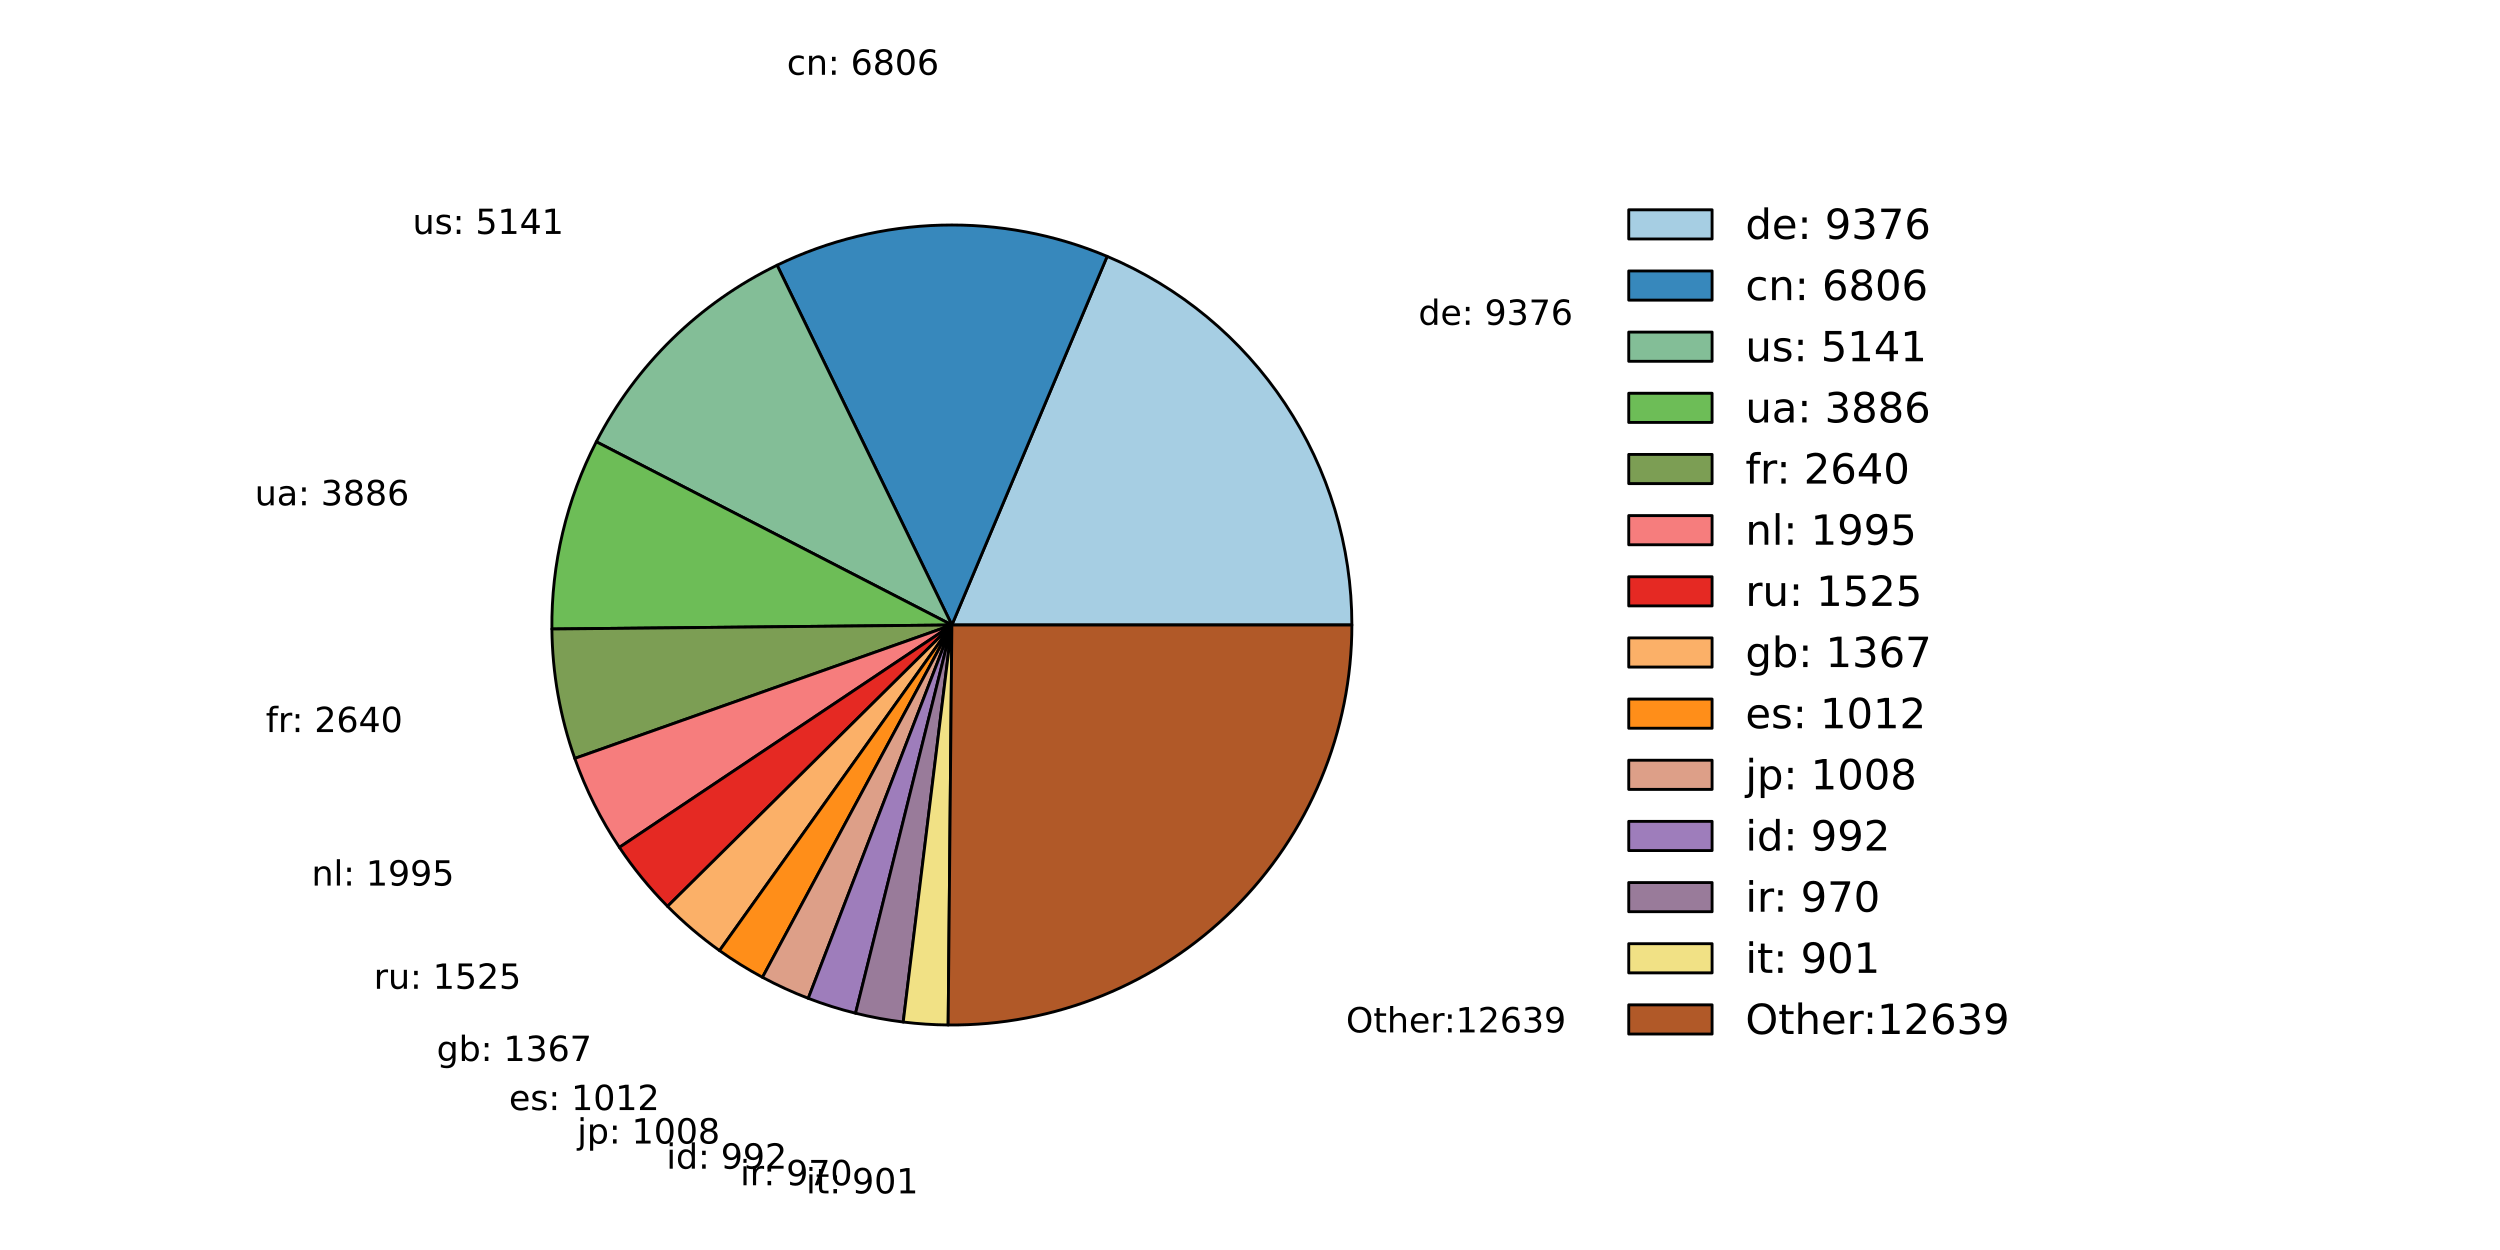 <?xml version="1.0" encoding="utf-8" standalone="no"?>
<!DOCTYPE svg PUBLIC "-//W3C//DTD SVG 1.1//EN"
  "http://www.w3.org/Graphics/SVG/1.1/DTD/svg11.dtd">
<!-- Created with matplotlib (http://matplotlib.org/) -->
<svg height="432pt" version="1.1" viewBox="0 0 864 432" width="864pt" xmlns="http://www.w3.org/2000/svg" xmlns:xlink="http://www.w3.org/1999/xlink">
 <defs>
  <style type="text/css">
*{stroke-linecap:butt;stroke-linejoin:round;}
  </style>
 </defs>
 <g id="figure_1">
  <g id="patch_1">
   <path d="
M0 432
L864 432
L864 0
L0 0
z
" style="fill:#ffffff;"/>
  </g>
  <g id="axes_1">
   <g id="patch_2">
    <path clip-path="url(#pc3677651e1)" d="
M467.208 216
C467.208 188.801 459.181 162.198 444.137 139.539
C429.094 116.879 407.692 99.156 382.626 88.599
L328.968 216
L467.208 216
z
" style="fill:#a6cee3;stroke:#000000;"/>
   </g>
   <g id="patch_3">
    <path clip-path="url(#pc3677651e1)" d="
M382.626 88.599
C364.491 80.96 344.932 77.282 325.261 77.81
C305.591 78.337 286.257 83.059 268.558 91.658
L328.968 216
L382.626 88.599
z
" style="fill:#3788bc;stroke:#000000;"/>
   </g>
   <g id="patch_4">
    <path clip-path="url(#pc3677651e1)" d="
M268.558 91.658
C255.21 98.143 242.993 106.735 232.376 117.105
C221.76 127.474 212.882 139.485 206.084 152.677
L328.968 216
L268.558 91.658
z
" style="fill:#83be97;stroke:#000000;"/>
   </g>
   <g id="patch_5">
    <path clip-path="url(#pc3677651e1)" d="
M206.084 152.677
C200.95 162.639 197.047 173.188 194.461 184.093
C191.874 194.997 190.623 206.176 190.735 217.383
L328.968 216
L206.084 152.677
z
" style="fill:#6dbd57;stroke:#000000;"/>
   </g>
   <g id="patch_6">
    <path clip-path="url(#pc3677651e1)" d="
M190.735 217.383
C190.811 224.991 191.515 232.58 192.84 240.072
C194.165 247.565 196.106 254.935 198.644 262.108
L328.968 216
L190.735 217.383
z
" style="fill:#7c9e54;stroke:#000000;"/>
   </g>
   <g id="patch_7">
    <path clip-path="url(#pc3677651e1)" d="
M198.644 262.108
C200.561 267.527 202.815 272.821 205.391 277.96
C207.967 283.099 210.862 288.071 214.057 292.85
L328.968 216
L198.644 262.108
z
" style="fill:#f67d7d;stroke:#000000;"/>
   </g>
   <g id="patch_8">
    <path clip-path="url(#pc3677651e1)" d="
M214.057 292.85
C216.5 296.502 219.115 300.035 221.894 303.438
C224.673 306.841 227.612 310.11 230.703 313.233
L328.968 216
L214.057 292.85
z
" style="fill:#e52923;stroke:#000000;"/>
   </g>
   <g id="patch_9">
    <path clip-path="url(#pc3677651e1)" d="
M230.703 313.233
C233.473 316.032 236.361 318.712 239.36 321.265
C242.358 323.817 245.465 326.241 248.67 328.528
L328.968 216
L230.703 313.233
z
" style="fill:#fbb068;stroke:#000000;"/>
   </g>
   <g id="patch_10">
    <path clip-path="url(#pc3677651e1)" d="
M248.67 328.528
C251.044 330.222 253.47 331.839 255.945 333.379
C258.42 334.919 260.944 336.381 263.511 337.761
L328.968 216
L248.67 328.528
z
" style="fill:#ff8e19;stroke:#000000;"/>
   </g>
   <g id="patch_11">
    <path clip-path="url(#pc3677651e1)" d="
M263.511 337.761
C266.069 339.136 268.669 340.43 271.308 341.641
C273.947 342.852 276.624 343.98 279.334 345.022
L328.968 216
L263.511 337.761
z
" style="fill:#dd9f88;stroke:#000000;"/>
   </g>
   <g id="patch_12">
    <path clip-path="url(#pc3677651e1)" d="
M279.334 345.022
C282.001 346.048 284.699 346.991 287.425 347.85
C290.15 348.709 292.902 349.483 295.675 350.171
L328.968 216
L279.334 345.022
z
" style="fill:#9e7dbb;stroke:#000000;"/>
   </g>
   <g id="patch_13">
    <path clip-path="url(#pc3677651e1)" d="
M295.675 350.171
C298.387 350.844 301.119 351.435 303.867 351.942
C306.615 352.449 309.377 352.873 312.151 353.213
L328.968 216
L295.675 350.171
z
" style="fill:#997b9a;stroke:#000000;"/>
   </g>
   <g id="patch_14">
    <path clip-path="url(#pc3677651e1)" d="
M312.151 353.213
C314.727 353.529 317.311 353.772 319.901 353.942
C322.491 354.113 325.085 354.21 327.68 354.234
L328.968 216
L312.151 353.213
z
" style="fill:#f1e185;stroke:#000000;"/>
   </g>
   <g id="patch_15">
    <path clip-path="url(#pc3677651e1)" d="
M327.68 354.234
C345.942 354.404 364.057 350.954 380.977 344.084
C397.897 337.213 413.289 327.057 426.262 314.205
C439.235 301.352 449.534 286.055 456.562 269.199
C463.589 252.344 467.208 234.262 467.208 216
L328.968 216
L327.68 354.234
z
" style="fill:#b15928;stroke:#000000;"/>
   </g>
   <g id="matplotlib.axis_1"/>
   <g id="matplotlib.axis_2"/>
   <g id="text_1">
    <!-- de: 9376 -->
    <defs>
     <path d="
M40.578 39.312
Q47.656 37.797 51.625 33
Q55.609 28.219 55.609 21.188
Q55.609 10.406 48.188 4.484
Q40.766 -1.422 27.094 -1.422
Q22.516 -1.422 17.656 -0.516
Q12.797 0.391 7.625 2.203
L7.625 11.719
Q11.719 9.328 16.594 8.109
Q21.484 6.891 26.812 6.891
Q36.078 6.891 40.938 10.547
Q45.797 14.203 45.797 21.188
Q45.797 27.641 41.281 31.266
Q36.766 34.906 28.719 34.906
L20.219 34.906
L20.219 43.016
L29.109 43.016
Q36.375 43.016 40.234 45.922
Q44.094 48.828 44.094 54.297
Q44.094 59.906 40.109 62.906
Q36.141 65.922 28.719 65.922
Q24.656 65.922 20.016 65.031
Q15.375 64.156 9.812 62.312
L9.812 71.094
Q15.438 72.656 20.344 73.438
Q25.25 74.219 29.594 74.219
Q40.828 74.219 47.359 69.109
Q53.906 64.016 53.906 55.328
Q53.906 49.266 50.438 45.094
Q46.969 40.922 40.578 39.312" id="BitstreamVeraSans-Roman-33"/>
     <path d="
M33.016 40.375
Q26.375 40.375 22.484 35.828
Q18.609 31.297 18.609 23.391
Q18.609 15.531 22.484 10.953
Q26.375 6.391 33.016 6.391
Q39.656 6.391 43.531 10.953
Q47.406 15.531 47.406 23.391
Q47.406 31.297 43.531 35.828
Q39.656 40.375 33.016 40.375
M52.594 71.297
L52.594 62.312
Q48.875 64.062 45.094 64.984
Q41.312 65.922 37.594 65.922
Q27.828 65.922 22.672 59.328
Q17.531 52.734 16.797 39.406
Q19.672 43.656 24.016 45.922
Q28.375 48.188 33.594 48.188
Q44.578 48.188 50.953 41.516
Q57.328 34.859 57.328 23.391
Q57.328 12.156 50.688 5.359
Q44.047 -1.422 33.016 -1.422
Q20.359 -1.422 13.672 8.266
Q6.984 17.969 6.984 36.375
Q6.984 53.656 15.188 63.938
Q23.391 74.219 37.203 74.219
Q40.922 74.219 44.703 73.484
Q48.484 72.75 52.594 71.297" id="BitstreamVeraSans-Roman-36"/>
     <path d="
M8.203 72.906
L55.078 72.906
L55.078 68.703
L28.609 0
L18.312 0
L43.219 64.594
L8.203 64.594
z
" id="BitstreamVeraSans-Roman-37"/>
     <path id="BitstreamVeraSans-Roman-20"/>
     <path d="
M10.984 1.516
L10.984 10.5
Q14.703 8.734 18.5 7.812
Q22.312 6.891 25.984 6.891
Q35.75 6.891 40.891 13.453
Q46.047 20.016 46.781 33.406
Q43.953 29.203 39.594 26.953
Q35.25 24.703 29.984 24.703
Q19.047 24.703 12.672 31.312
Q6.297 37.938 6.297 49.422
Q6.297 60.641 12.938 67.422
Q19.578 74.219 30.609 74.219
Q43.266 74.219 49.922 64.516
Q56.594 54.828 56.594 36.375
Q56.594 19.141 48.406 8.859
Q40.234 -1.422 26.422 -1.422
Q22.703 -1.422 18.891 -0.688
Q15.094 0.047 10.984 1.516
M30.609 32.422
Q37.25 32.422 41.125 36.953
Q45.016 41.5 45.016 49.422
Q45.016 57.281 41.125 61.844
Q37.25 66.406 30.609 66.406
Q23.969 66.406 20.094 61.844
Q16.219 57.281 16.219 49.422
Q16.219 41.5 20.094 36.953
Q23.969 32.422 30.609 32.422" id="BitstreamVeraSans-Roman-39"/>
     <path d="
M11.719 12.406
L22.016 12.406
L22.016 0
L11.719 0
z

M11.719 51.703
L22.016 51.703
L22.016 39.312
L11.719 39.312
z
" id="BitstreamVeraSans-Roman-3a"/>
     <path d="
M56.203 29.594
L56.203 25.203
L14.891 25.203
Q15.484 15.922 20.484 11.062
Q25.484 6.203 34.422 6.203
Q39.594 6.203 44.453 7.469
Q49.312 8.734 54.109 11.281
L54.109 2.781
Q49.266 0.734 44.188 -0.344
Q39.109 -1.422 33.891 -1.422
Q20.797 -1.422 13.156 6.188
Q5.516 13.812 5.516 26.812
Q5.516 40.234 12.766 48.109
Q20.016 56 32.328 56
Q43.359 56 49.781 48.891
Q56.203 41.797 56.203 29.594
M47.219 32.234
Q47.125 39.594 43.094 43.984
Q39.062 48.391 32.422 48.391
Q24.906 48.391 20.391 44.141
Q15.875 39.891 15.188 32.172
z
" id="BitstreamVeraSans-Roman-65"/>
     <path d="
M45.406 46.391
L45.406 75.984
L54.391 75.984
L54.391 0
L45.406 0
L45.406 8.203
Q42.578 3.328 38.25 0.953
Q33.938 -1.422 27.875 -1.422
Q17.969 -1.422 11.734 6.484
Q5.516 14.406 5.516 27.297
Q5.516 40.188 11.734 48.094
Q17.969 56 27.875 56
Q33.938 56 38.25 53.625
Q42.578 51.266 45.406 46.391
M14.797 27.297
Q14.797 17.391 18.875 11.75
Q22.953 6.109 30.078 6.109
Q37.203 6.109 41.297 11.75
Q45.406 17.391 45.406 27.297
Q45.406 37.203 41.297 42.844
Q37.203 48.484 30.078 48.484
Q22.953 48.484 18.875 42.844
Q14.797 37.203 14.797 27.297" id="BitstreamVeraSans-Roman-64"/>
    </defs>
    <g transform="translate(490.205 112.265)scale(0.12 -0.12)">
     <use xlink:href="#BitstreamVeraSans-Roman-64"/>
     <use x="63.477" xlink:href="#BitstreamVeraSans-Roman-65"/>
     <use x="125.0" xlink:href="#BitstreamVeraSans-Roman-3a"/>
     <use x="158.691" xlink:href="#BitstreamVeraSans-Roman-20"/>
     <use x="190.479" xlink:href="#BitstreamVeraSans-Roman-39"/>
     <use x="254.102" xlink:href="#BitstreamVeraSans-Roman-33"/>
     <use x="317.725" xlink:href="#BitstreamVeraSans-Roman-37"/>
     <use x="381.348" xlink:href="#BitstreamVeraSans-Roman-36"/>
    </g>
   </g>
   <g id="text_2">
    <!-- cn: 6806 -->
    <defs>
     <path d="
M54.891 33.016
L54.891 0
L45.906 0
L45.906 32.719
Q45.906 40.484 42.875 44.328
Q39.844 48.188 33.797 48.188
Q26.516 48.188 22.312 43.547
Q18.109 38.922 18.109 30.906
L18.109 0
L9.078 0
L9.078 54.688
L18.109 54.688
L18.109 46.188
Q21.344 51.125 25.703 53.562
Q30.078 56 35.797 56
Q45.219 56 50.047 50.172
Q54.891 44.344 54.891 33.016" id="BitstreamVeraSans-Roman-6e"/>
     <path d="
M31.781 34.625
Q24.75 34.625 20.719 30.859
Q16.703 27.094 16.703 20.516
Q16.703 13.922 20.719 10.156
Q24.75 6.391 31.781 6.391
Q38.812 6.391 42.859 10.172
Q46.922 13.969 46.922 20.516
Q46.922 27.094 42.891 30.859
Q38.875 34.625 31.781 34.625
M21.922 38.812
Q15.578 40.375 12.031 44.719
Q8.5 49.078 8.5 55.328
Q8.5 64.062 14.719 69.141
Q20.953 74.219 31.781 74.219
Q42.672 74.219 48.875 69.141
Q55.078 64.062 55.078 55.328
Q55.078 49.078 51.531 44.719
Q48 40.375 41.703 38.812
Q48.828 37.156 52.797 32.312
Q56.781 27.484 56.781 20.516
Q56.781 9.906 50.312 4.234
Q43.844 -1.422 31.781 -1.422
Q19.734 -1.422 13.25 4.234
Q6.781 9.906 6.781 20.516
Q6.781 27.484 10.781 32.312
Q14.797 37.156 21.922 38.812
M18.312 54.391
Q18.312 48.734 21.844 45.562
Q25.391 42.391 31.781 42.391
Q38.141 42.391 41.719 45.562
Q45.312 48.734 45.312 54.391
Q45.312 60.062 41.719 63.234
Q38.141 66.406 31.781 66.406
Q25.391 66.406 21.844 63.234
Q18.312 60.062 18.312 54.391" id="BitstreamVeraSans-Roman-38"/>
     <path d="
M31.781 66.406
Q24.172 66.406 20.328 58.906
Q16.5 51.422 16.5 36.375
Q16.5 21.391 20.328 13.891
Q24.172 6.391 31.781 6.391
Q39.453 6.391 43.281 13.891
Q47.125 21.391 47.125 36.375
Q47.125 51.422 43.281 58.906
Q39.453 66.406 31.781 66.406
M31.781 74.219
Q44.047 74.219 50.516 64.516
Q56.984 54.828 56.984 36.375
Q56.984 17.969 50.516 8.266
Q44.047 -1.422 31.781 -1.422
Q19.531 -1.422 13.062 8.266
Q6.594 17.969 6.594 36.375
Q6.594 54.828 13.062 64.516
Q19.531 74.219 31.781 74.219" id="BitstreamVeraSans-Roman-30"/>
     <path d="
M48.781 52.594
L48.781 44.188
Q44.969 46.297 41.141 47.344
Q37.312 48.391 33.406 48.391
Q24.656 48.391 19.812 42.844
Q14.984 37.312 14.984 27.297
Q14.984 17.281 19.812 11.734
Q24.656 6.203 33.406 6.203
Q37.312 6.203 41.141 7.25
Q44.969 8.297 48.781 10.406
L48.781 2.094
Q45.016 0.344 40.984 -0.531
Q36.969 -1.422 32.422 -1.422
Q20.062 -1.422 12.781 6.344
Q5.516 14.109 5.516 27.297
Q5.516 40.672 12.859 48.328
Q20.219 56 33.016 56
Q37.156 56 41.109 55.141
Q45.062 54.297 48.781 52.594" id="BitstreamVeraSans-Roman-63"/>
    </defs>
    <g transform="translate(271.935 25.845)scale(0.12 -0.12)">
     <use xlink:href="#BitstreamVeraSans-Roman-63"/>
     <use x="54.98" xlink:href="#BitstreamVeraSans-Roman-6e"/>
     <use x="118.359" xlink:href="#BitstreamVeraSans-Roman-3a"/>
     <use x="152.051" xlink:href="#BitstreamVeraSans-Roman-20"/>
     <use x="183.838" xlink:href="#BitstreamVeraSans-Roman-36"/>
     <use x="247.461" xlink:href="#BitstreamVeraSans-Roman-38"/>
     <use x="311.084" xlink:href="#BitstreamVeraSans-Roman-30"/>
     <use x="374.707" xlink:href="#BitstreamVeraSans-Roman-36"/>
    </g>
   </g>
   <g id="text_3">
    <!-- us: 5141 -->
    <defs>
     <path d="
M12.406 8.297
L28.516 8.297
L28.516 63.922
L10.984 60.406
L10.984 69.391
L28.422 72.906
L38.281 72.906
L38.281 8.297
L54.391 8.297
L54.391 0
L12.406 0
z
" id="BitstreamVeraSans-Roman-31"/>
     <path d="
M8.5 21.578
L8.5 54.688
L17.484 54.688
L17.484 21.922
Q17.484 14.156 20.5 10.266
Q23.531 6.391 29.594 6.391
Q36.859 6.391 41.078 11.031
Q45.312 15.672 45.312 23.688
L45.312 54.688
L54.297 54.688
L54.297 0
L45.312 0
L45.312 8.406
Q42.047 3.422 37.719 1
Q33.406 -1.422 27.688 -1.422
Q18.266 -1.422 13.375 4.438
Q8.5 10.297 8.5 21.578" id="BitstreamVeraSans-Roman-75"/>
     <path d="
M44.281 53.078
L44.281 44.578
Q40.484 46.531 36.375 47.5
Q32.281 48.484 27.875 48.484
Q21.188 48.484 17.844 46.438
Q14.5 44.391 14.5 40.281
Q14.5 37.156 16.891 35.375
Q19.281 33.594 26.516 31.984
L29.594 31.297
Q39.156 29.25 43.188 25.516
Q47.219 21.781 47.219 15.094
Q47.219 7.469 41.188 3.016
Q35.156 -1.422 24.609 -1.422
Q20.219 -1.422 15.453 -0.562
Q10.688 0.297 5.422 2
L5.422 11.281
Q10.406 8.688 15.234 7.391
Q20.062 6.109 24.812 6.109
Q31.156 6.109 34.562 8.281
Q37.984 10.453 37.984 14.406
Q37.984 18.062 35.516 20.016
Q33.062 21.969 24.703 23.781
L21.578 24.516
Q13.234 26.266 9.516 29.906
Q5.812 33.547 5.812 39.891
Q5.812 47.609 11.281 51.797
Q16.75 56 26.812 56
Q31.781 56 36.172 55.266
Q40.578 54.547 44.281 53.078" id="BitstreamVeraSans-Roman-73"/>
     <path d="
M37.797 64.312
L12.891 25.391
L37.797 25.391
z

M35.203 72.906
L47.609 72.906
L47.609 25.391
L58.016 25.391
L58.016 17.188
L47.609 17.188
L47.609 0
L37.797 0
L37.797 17.188
L4.891 17.188
L4.891 26.703
z
" id="BitstreamVeraSans-Roman-34"/>
     <path d="
M10.797 72.906
L49.516 72.906
L49.516 64.594
L19.828 64.594
L19.828 46.734
Q21.969 47.469 24.109 47.828
Q26.266 48.188 28.422 48.188
Q40.625 48.188 47.75 41.5
Q54.891 34.812 54.891 23.391
Q54.891 11.625 47.562 5.094
Q40.234 -1.422 26.906 -1.422
Q22.312 -1.422 17.547 -0.641
Q12.797 0.141 7.719 1.703
L7.719 11.625
Q12.109 9.234 16.797 8.062
Q21.484 6.891 26.703 6.891
Q35.156 6.891 40.078 11.328
Q45.016 15.766 45.016 23.391
Q45.016 31 40.078 35.438
Q35.156 39.891 26.703 39.891
Q22.75 39.891 18.812 39.016
Q14.891 38.141 10.797 36.281
z
" id="BitstreamVeraSans-Roman-35"/>
    </defs>
    <g transform="translate(142.595 80.858)scale(0.12 -0.12)">
     <use xlink:href="#BitstreamVeraSans-Roman-75"/>
     <use x="63.379" xlink:href="#BitstreamVeraSans-Roman-73"/>
     <use x="115.479" xlink:href="#BitstreamVeraSans-Roman-3a"/>
     <use x="149.17" xlink:href="#BitstreamVeraSans-Roman-20"/>
     <use x="180.957" xlink:href="#BitstreamVeraSans-Roman-35"/>
     <use x="244.58" xlink:href="#BitstreamVeraSans-Roman-31"/>
     <use x="308.203" xlink:href="#BitstreamVeraSans-Roman-34"/>
     <use x="371.826" xlink:href="#BitstreamVeraSans-Roman-31"/>
    </g>
   </g>
   <g id="text_4">
    <!-- ua: 3886 -->
    <defs>
     <path d="
M34.281 27.484
Q23.391 27.484 19.188 25
Q14.984 22.516 14.984 16.5
Q14.984 11.719 18.141 8.906
Q21.297 6.109 26.703 6.109
Q34.188 6.109 38.703 11.406
Q43.219 16.703 43.219 25.484
L43.219 27.484
z

M52.203 31.203
L52.203 0
L43.219 0
L43.219 8.297
Q40.141 3.328 35.547 0.953
Q30.953 -1.422 24.312 -1.422
Q15.922 -1.422 10.953 3.297
Q6 8.016 6 15.922
Q6 25.141 12.172 29.828
Q18.359 34.516 30.609 34.516
L43.219 34.516
L43.219 35.406
Q43.219 41.609 39.141 45
Q35.062 48.391 27.688 48.391
Q23 48.391 18.547 47.266
Q14.109 46.141 10.016 43.891
L10.016 52.203
Q14.938 54.109 19.578 55.047
Q24.219 56 28.609 56
Q40.484 56 46.344 49.844
Q52.203 43.703 52.203 31.203" id="BitstreamVeraSans-Roman-61"/>
    </defs>
    <g transform="translate(88.058 174.641)scale(0.12 -0.12)">
     <use xlink:href="#BitstreamVeraSans-Roman-75"/>
     <use x="63.379" xlink:href="#BitstreamVeraSans-Roman-61"/>
     <use x="124.658" xlink:href="#BitstreamVeraSans-Roman-3a"/>
     <use x="158.35" xlink:href="#BitstreamVeraSans-Roman-20"/>
     <use x="190.137" xlink:href="#BitstreamVeraSans-Roman-33"/>
     <use x="253.76" xlink:href="#BitstreamVeraSans-Roman-38"/>
     <use x="317.383" xlink:href="#BitstreamVeraSans-Roman-38"/>
     <use x="381.006" xlink:href="#BitstreamVeraSans-Roman-36"/>
    </g>
   </g>
   <g id="text_5">
    <!-- fr: 2640 -->
    <defs>
     <path d="
M19.188 8.297
L53.609 8.297
L53.609 0
L7.328 0
L7.328 8.297
Q12.938 14.109 22.625 23.891
Q32.328 33.688 34.812 36.531
Q39.547 41.844 41.422 45.531
Q43.312 49.219 43.312 52.781
Q43.312 58.594 39.234 62.25
Q35.156 65.922 28.609 65.922
Q23.969 65.922 18.812 64.312
Q13.672 62.703 7.812 59.422
L7.812 69.391
Q13.766 71.781 18.938 73
Q24.125 74.219 28.422 74.219
Q39.75 74.219 46.484 68.547
Q53.219 62.891 53.219 53.422
Q53.219 48.922 51.531 44.891
Q49.859 40.875 45.406 35.406
Q44.188 33.984 37.641 27.219
Q31.109 20.453 19.188 8.297" id="BitstreamVeraSans-Roman-32"/>
     <path d="
M37.109 75.984
L37.109 68.5
L28.516 68.5
Q23.688 68.5 21.797 66.547
Q19.922 64.594 19.922 59.516
L19.922 54.688
L34.719 54.688
L34.719 47.703
L19.922 47.703
L19.922 0
L10.891 0
L10.891 47.703
L2.297 47.703
L2.297 54.688
L10.891 54.688
L10.891 58.5
Q10.891 67.625 15.141 71.797
Q19.391 75.984 28.609 75.984
z
" id="BitstreamVeraSans-Roman-66"/>
     <path d="
M41.109 46.297
Q39.594 47.172 37.812 47.578
Q36.031 48 33.891 48
Q26.266 48 22.188 43.047
Q18.109 38.094 18.109 28.812
L18.109 0
L9.078 0
L9.078 54.688
L18.109 54.688
L18.109 46.188
Q20.953 51.172 25.484 53.578
Q30.031 56 36.531 56
Q37.453 56 38.578 55.875
Q39.703 55.766 41.062 55.516
z
" id="BitstreamVeraSans-Roman-72"/>
    </defs>
    <g transform="translate(91.842 253.012)scale(0.12 -0.12)">
     <use xlink:href="#BitstreamVeraSans-Roman-66"/>
     <use x="35.205" xlink:href="#BitstreamVeraSans-Roman-72"/>
     <use x="74.568" xlink:href="#BitstreamVeraSans-Roman-3a"/>
     <use x="108.26" xlink:href="#BitstreamVeraSans-Roman-20"/>
     <use x="140.047" xlink:href="#BitstreamVeraSans-Roman-32"/>
     <use x="203.67" xlink:href="#BitstreamVeraSans-Roman-36"/>
     <use x="267.293" xlink:href="#BitstreamVeraSans-Roman-34"/>
     <use x="330.916" xlink:href="#BitstreamVeraSans-Roman-30"/>
    </g>
   </g>
   <g id="text_6">
    <!-- nl: 1995 -->
    <defs>
     <path d="
M9.422 75.984
L18.406 75.984
L18.406 0
L9.422 0
z
" id="BitstreamVeraSans-Roman-6c"/>
    </defs>
    <g transform="translate(107.673 306.055)scale(0.12 -0.12)">
     <use xlink:href="#BitstreamVeraSans-Roman-6e"/>
     <use x="63.379" xlink:href="#BitstreamVeraSans-Roman-6c"/>
     <use x="91.162" xlink:href="#BitstreamVeraSans-Roman-3a"/>
     <use x="124.854" xlink:href="#BitstreamVeraSans-Roman-20"/>
     <use x="156.641" xlink:href="#BitstreamVeraSans-Roman-31"/>
     <use x="220.264" xlink:href="#BitstreamVeraSans-Roman-39"/>
     <use x="283.887" xlink:href="#BitstreamVeraSans-Roman-39"/>
     <use x="347.51" xlink:href="#BitstreamVeraSans-Roman-35"/>
    </g>
   </g>
   <g id="text_7">
    <!-- ru: 1525 -->
    <g transform="translate(129.178 341.725)scale(0.12 -0.12)">
     <use xlink:href="#BitstreamVeraSans-Roman-72"/>
     <use x="41.113" xlink:href="#BitstreamVeraSans-Roman-75"/>
     <use x="104.492" xlink:href="#BitstreamVeraSans-Roman-3a"/>
     <use x="138.184" xlink:href="#BitstreamVeraSans-Roman-20"/>
     <use x="169.971" xlink:href="#BitstreamVeraSans-Roman-31"/>
     <use x="233.594" xlink:href="#BitstreamVeraSans-Roman-35"/>
     <use x="297.217" xlink:href="#BitstreamVeraSans-Roman-32"/>
     <use x="360.84" xlink:href="#BitstreamVeraSans-Roman-35"/>
    </g>
   </g>
   <g id="text_8">
    <!-- gb: 1367 -->
    <defs>
     <path d="
M45.406 27.984
Q45.406 37.75 41.375 43.109
Q37.359 48.484 30.078 48.484
Q22.859 48.484 18.828 43.109
Q14.797 37.75 14.797 27.984
Q14.797 18.266 18.828 12.891
Q22.859 7.516 30.078 7.516
Q37.359 7.516 41.375 12.891
Q45.406 18.266 45.406 27.984
M54.391 6.781
Q54.391 -7.172 48.188 -13.984
Q42 -20.797 29.203 -20.797
Q24.469 -20.797 20.266 -20.094
Q16.062 -19.391 12.109 -17.922
L12.109 -9.188
Q16.062 -11.328 19.922 -12.344
Q23.781 -13.375 27.781 -13.375
Q36.625 -13.375 41.016 -8.766
Q45.406 -4.156 45.406 5.172
L45.406 9.625
Q42.625 4.781 38.281 2.391
Q33.938 0 27.875 0
Q17.828 0 11.672 7.656
Q5.516 15.328 5.516 27.984
Q5.516 40.672 11.672 48.328
Q17.828 56 27.875 56
Q33.938 56 38.281 53.609
Q42.625 51.219 45.406 46.391
L45.406 54.688
L54.391 54.688
z
" id="BitstreamVeraSans-Roman-67"/>
     <path d="
M48.688 27.297
Q48.688 37.203 44.609 42.844
Q40.531 48.484 33.406 48.484
Q26.266 48.484 22.188 42.844
Q18.109 37.203 18.109 27.297
Q18.109 17.391 22.188 11.75
Q26.266 6.109 33.406 6.109
Q40.531 6.109 44.609 11.75
Q48.688 17.391 48.688 27.297
M18.109 46.391
Q20.953 51.266 25.266 53.625
Q29.594 56 35.594 56
Q45.562 56 51.781 48.094
Q58.016 40.188 58.016 27.297
Q58.016 14.406 51.781 6.484
Q45.562 -1.422 35.594 -1.422
Q29.594 -1.422 25.266 0.953
Q20.953 3.328 18.109 8.203
L18.109 0
L9.078 0
L9.078 75.984
L18.109 75.984
z
" id="BitstreamVeraSans-Roman-62"/>
    </defs>
    <g transform="translate(150.909 366.682)scale(0.12 -0.12)">
     <use xlink:href="#BitstreamVeraSans-Roman-67"/>
     <use x="63.477" xlink:href="#BitstreamVeraSans-Roman-62"/>
     <use x="126.953" xlink:href="#BitstreamVeraSans-Roman-3a"/>
     <use x="160.645" xlink:href="#BitstreamVeraSans-Roman-20"/>
     <use x="192.432" xlink:href="#BitstreamVeraSans-Roman-31"/>
     <use x="256.055" xlink:href="#BitstreamVeraSans-Roman-33"/>
     <use x="319.678" xlink:href="#BitstreamVeraSans-Roman-36"/>
     <use x="383.301" xlink:href="#BitstreamVeraSans-Roman-37"/>
    </g>
   </g>
   <g id="text_9">
    <!-- es: 1012 -->
    <g transform="translate(175.906 383.642)scale(0.12 -0.12)">
     <use xlink:href="#BitstreamVeraSans-Roman-65"/>
     <use x="61.523" xlink:href="#BitstreamVeraSans-Roman-73"/>
     <use x="113.623" xlink:href="#BitstreamVeraSans-Roman-3a"/>
     <use x="147.314" xlink:href="#BitstreamVeraSans-Roman-20"/>
     <use x="179.102" xlink:href="#BitstreamVeraSans-Roman-31"/>
     <use x="242.725" xlink:href="#BitstreamVeraSans-Roman-30"/>
     <use x="306.348" xlink:href="#BitstreamVeraSans-Roman-31"/>
     <use x="369.971" xlink:href="#BitstreamVeraSans-Roman-32"/>
    </g>
   </g>
   <g id="text_10">
    <!-- jp: 1008 -->
    <defs>
     <path d="
M9.422 54.688
L18.406 54.688
L18.406 -0.984
Q18.406 -11.422 14.422 -16.109
Q10.453 -20.797 1.609 -20.797
L-1.812 -20.797
L-1.812 -13.188
L0.594 -13.188
Q5.719 -13.188 7.562 -10.812
Q9.422 -8.453 9.422 -0.984
z

M9.422 75.984
L18.406 75.984
L18.406 64.594
L9.422 64.594
z
" id="BitstreamVeraSans-Roman-6a"/>
     <path d="
M18.109 8.203
L18.109 -20.797
L9.078 -20.797
L9.078 54.688
L18.109 54.688
L18.109 46.391
Q20.953 51.266 25.266 53.625
Q29.594 56 35.594 56
Q45.562 56 51.781 48.094
Q58.016 40.188 58.016 27.297
Q58.016 14.406 51.781 6.484
Q45.562 -1.422 35.594 -1.422
Q29.594 -1.422 25.266 0.953
Q20.953 3.328 18.109 8.203
M48.688 27.297
Q48.688 37.203 44.609 42.844
Q40.531 48.484 33.406 48.484
Q26.266 48.484 22.188 42.844
Q18.109 37.203 18.109 27.297
Q18.109 17.391 22.188 11.75
Q26.266 6.109 33.406 6.109
Q40.531 6.109 44.609 11.75
Q48.688 17.391 48.688 27.297" id="BitstreamVeraSans-Roman-70"/>
    </defs>
    <g transform="translate(199.5 395.209)scale(0.12 -0.12)">
     <use xlink:href="#BitstreamVeraSans-Roman-6a"/>
     <use x="27.783" xlink:href="#BitstreamVeraSans-Roman-70"/>
     <use x="91.26" xlink:href="#BitstreamVeraSans-Roman-3a"/>
     <use x="124.951" xlink:href="#BitstreamVeraSans-Roman-20"/>
     <use x="156.738" xlink:href="#BitstreamVeraSans-Roman-31"/>
     <use x="220.361" xlink:href="#BitstreamVeraSans-Roman-30"/>
     <use x="283.984" xlink:href="#BitstreamVeraSans-Roman-30"/>
     <use x="347.607" xlink:href="#BitstreamVeraSans-Roman-38"/>
    </g>
   </g>
   <g id="text_11">
    <!-- id: 992 -->
    <defs>
     <path d="
M9.422 54.688
L18.406 54.688
L18.406 0
L9.422 0
z

M9.422 75.984
L18.406 75.984
L18.406 64.594
L9.422 64.594
z
" id="BitstreamVeraSans-Roman-69"/>
    </defs>
    <g transform="translate(230.296 403.901)scale(0.12 -0.12)">
     <use xlink:href="#BitstreamVeraSans-Roman-69"/>
     <use x="27.783" xlink:href="#BitstreamVeraSans-Roman-64"/>
     <use x="91.26" xlink:href="#BitstreamVeraSans-Roman-3a"/>
     <use x="124.951" xlink:href="#BitstreamVeraSans-Roman-20"/>
     <use x="156.738" xlink:href="#BitstreamVeraSans-Roman-39"/>
     <use x="220.361" xlink:href="#BitstreamVeraSans-Roman-39"/>
     <use x="283.984" xlink:href="#BitstreamVeraSans-Roman-32"/>
    </g>
   </g>
   <g id="text_12">
    <!-- ir: 970 -->
    <g transform="translate(255.805 409.63)scale(0.12 -0.12)">
     <use xlink:href="#BitstreamVeraSans-Roman-69"/>
     <use x="27.783" xlink:href="#BitstreamVeraSans-Roman-72"/>
     <use x="67.146" xlink:href="#BitstreamVeraSans-Roman-3a"/>
     <use x="100.838" xlink:href="#BitstreamVeraSans-Roman-20"/>
     <use x="132.625" xlink:href="#BitstreamVeraSans-Roman-39"/>
     <use x="196.248" xlink:href="#BitstreamVeraSans-Roman-37"/>
     <use x="259.871" xlink:href="#BitstreamVeraSans-Roman-30"/>
    </g>
   </g>
   <g id="text_13">
    <!-- it: 901 -->
    <defs>
     <path d="
M18.312 70.219
L18.312 54.688
L36.812 54.688
L36.812 47.703
L18.312 47.703
L18.312 18.016
Q18.312 11.328 20.141 9.422
Q21.969 7.516 27.594 7.516
L36.812 7.516
L36.812 0
L27.594 0
Q17.188 0 13.234 3.875
Q9.281 7.766 9.281 18.016
L9.281 47.703
L2.688 47.703
L2.688 54.688
L9.281 54.688
L9.281 70.219
z
" id="BitstreamVeraSans-Roman-74"/>
    </defs>
    <g transform="translate(278.583 412.431)scale(0.12 -0.12)">
     <use xlink:href="#BitstreamVeraSans-Roman-69"/>
     <use x="27.783" xlink:href="#BitstreamVeraSans-Roman-74"/>
     <use x="66.992" xlink:href="#BitstreamVeraSans-Roman-3a"/>
     <use x="100.684" xlink:href="#BitstreamVeraSans-Roman-20"/>
     <use x="132.471" xlink:href="#BitstreamVeraSans-Roman-39"/>
     <use x="196.094" xlink:href="#BitstreamVeraSans-Roman-30"/>
     <use x="259.717" xlink:href="#BitstreamVeraSans-Roman-31"/>
    </g>
   </g>
   <g id="text_14">
    <!-- Other:12639 -->
    <defs>
     <path d="
M39.406 66.219
Q28.656 66.219 22.328 58.203
Q16.016 50.203 16.016 36.375
Q16.016 22.609 22.328 14.594
Q28.656 6.594 39.406 6.594
Q50.141 6.594 56.422 14.594
Q62.703 22.609 62.703 36.375
Q62.703 50.203 56.422 58.203
Q50.141 66.219 39.406 66.219
M39.406 74.219
Q54.734 74.219 63.906 63.938
Q73.094 53.656 73.094 36.375
Q73.094 19.141 63.906 8.859
Q54.734 -1.422 39.406 -1.422
Q24.031 -1.422 14.812 8.828
Q5.609 19.094 5.609 36.375
Q5.609 53.656 14.812 63.938
Q24.031 74.219 39.406 74.219" id="BitstreamVeraSans-Roman-4f"/>
     <path d="
M54.891 33.016
L54.891 0
L45.906 0
L45.906 32.719
Q45.906 40.484 42.875 44.328
Q39.844 48.188 33.797 48.188
Q26.516 48.188 22.312 43.547
Q18.109 38.922 18.109 30.906
L18.109 0
L9.078 0
L9.078 75.984
L18.109 75.984
L18.109 46.188
Q21.344 51.125 25.703 53.562
Q30.078 56 35.797 56
Q45.219 56 50.047 50.172
Q54.891 44.344 54.891 33.016" id="BitstreamVeraSans-Roman-68"/>
    </defs>
    <g transform="translate(465.18 356.798)scale(0.12 -0.12)">
     <use xlink:href="#BitstreamVeraSans-Roman-4f"/>
     <use x="78.711" xlink:href="#BitstreamVeraSans-Roman-74"/>
     <use x="117.92" xlink:href="#BitstreamVeraSans-Roman-68"/>
     <use x="181.299" xlink:href="#BitstreamVeraSans-Roman-65"/>
     <use x="242.822" xlink:href="#BitstreamVeraSans-Roman-72"/>
     <use x="282.186" xlink:href="#BitstreamVeraSans-Roman-3a"/>
     <use x="315.877" xlink:href="#BitstreamVeraSans-Roman-31"/>
     <use x="379.5" xlink:href="#BitstreamVeraSans-Roman-32"/>
     <use x="443.123" xlink:href="#BitstreamVeraSans-Roman-36"/>
     <use x="506.746" xlink:href="#BitstreamVeraSans-Roman-33"/>
     <use x="570.369" xlink:href="#BitstreamVeraSans-Roman-39"/>
    </g>
   </g>
   <g id="legend_1">
    <g id="patch_16">
     <path d="
M562.896 82.586
L591.696 82.586
L591.696 72.506
L562.896 72.506
z
" style="fill:#a6cee3;stroke:#000000;"/>
    </g>
    <g id="text_15">
     <!-- de: 9376 -->
     <g transform="translate(603.216 82.586)scale(0.144 -0.144)">
      <use xlink:href="#BitstreamVeraSans-Roman-64"/>
      <use x="63.477" xlink:href="#BitstreamVeraSans-Roman-65"/>
      <use x="125.0" xlink:href="#BitstreamVeraSans-Roman-3a"/>
      <use x="158.691" xlink:href="#BitstreamVeraSans-Roman-20"/>
      <use x="190.479" xlink:href="#BitstreamVeraSans-Roman-39"/>
      <use x="254.102" xlink:href="#BitstreamVeraSans-Roman-33"/>
      <use x="317.725" xlink:href="#BitstreamVeraSans-Roman-37"/>
      <use x="381.348" xlink:href="#BitstreamVeraSans-Roman-36"/>
     </g>
    </g>
    <g id="patch_17">
     <path d="
M562.896 103.723
L591.696 103.723
L591.696 93.643
L562.896 93.643
z
" style="fill:#3788bc;stroke:#000000;"/>
    </g>
    <g id="text_16">
     <!-- cn: 6806 -->
     <g transform="translate(603.216 103.723)scale(0.144 -0.144)">
      <use xlink:href="#BitstreamVeraSans-Roman-63"/>
      <use x="54.98" xlink:href="#BitstreamVeraSans-Roman-6e"/>
      <use x="118.359" xlink:href="#BitstreamVeraSans-Roman-3a"/>
      <use x="152.051" xlink:href="#BitstreamVeraSans-Roman-20"/>
      <use x="183.838" xlink:href="#BitstreamVeraSans-Roman-36"/>
      <use x="247.461" xlink:href="#BitstreamVeraSans-Roman-38"/>
      <use x="311.084" xlink:href="#BitstreamVeraSans-Roman-30"/>
      <use x="374.707" xlink:href="#BitstreamVeraSans-Roman-36"/>
     </g>
    </g>
    <g id="patch_18">
     <path d="
M562.896 124.859
L591.696 124.859
L591.696 114.779
L562.896 114.779
z
" style="fill:#83be97;stroke:#000000;"/>
    </g>
    <g id="text_17">
     <!-- us: 5141 -->
     <g transform="translate(603.216 124.859)scale(0.144 -0.144)">
      <use xlink:href="#BitstreamVeraSans-Roman-75"/>
      <use x="63.379" xlink:href="#BitstreamVeraSans-Roman-73"/>
      <use x="115.479" xlink:href="#BitstreamVeraSans-Roman-3a"/>
      <use x="149.17" xlink:href="#BitstreamVeraSans-Roman-20"/>
      <use x="180.957" xlink:href="#BitstreamVeraSans-Roman-35"/>
      <use x="244.58" xlink:href="#BitstreamVeraSans-Roman-31"/>
      <use x="308.203" xlink:href="#BitstreamVeraSans-Roman-34"/>
      <use x="371.826" xlink:href="#BitstreamVeraSans-Roman-31"/>
     </g>
    </g>
    <g id="patch_19">
     <path d="
M562.896 145.996
L591.696 145.996
L591.696 135.916
L562.896 135.916
z
" style="fill:#6dbd57;stroke:#000000;"/>
    </g>
    <g id="text_18">
     <!-- ua: 3886 -->
     <g transform="translate(603.216 145.996)scale(0.144 -0.144)">
      <use xlink:href="#BitstreamVeraSans-Roman-75"/>
      <use x="63.379" xlink:href="#BitstreamVeraSans-Roman-61"/>
      <use x="124.658" xlink:href="#BitstreamVeraSans-Roman-3a"/>
      <use x="158.35" xlink:href="#BitstreamVeraSans-Roman-20"/>
      <use x="190.137" xlink:href="#BitstreamVeraSans-Roman-33"/>
      <use x="253.76" xlink:href="#BitstreamVeraSans-Roman-38"/>
      <use x="317.383" xlink:href="#BitstreamVeraSans-Roman-38"/>
      <use x="381.006" xlink:href="#BitstreamVeraSans-Roman-36"/>
     </g>
    </g>
    <g id="patch_20">
     <path d="
M562.896 167.132
L591.696 167.132
L591.696 157.052
L562.896 157.052
z
" style="fill:#7c9e54;stroke:#000000;"/>
    </g>
    <g id="text_19">
     <!-- fr: 2640 -->
     <g transform="translate(603.216 167.132)scale(0.144 -0.144)">
      <use xlink:href="#BitstreamVeraSans-Roman-66"/>
      <use x="35.205" xlink:href="#BitstreamVeraSans-Roman-72"/>
      <use x="74.568" xlink:href="#BitstreamVeraSans-Roman-3a"/>
      <use x="108.26" xlink:href="#BitstreamVeraSans-Roman-20"/>
      <use x="140.047" xlink:href="#BitstreamVeraSans-Roman-32"/>
      <use x="203.67" xlink:href="#BitstreamVeraSans-Roman-36"/>
      <use x="267.293" xlink:href="#BitstreamVeraSans-Roman-34"/>
      <use x="330.916" xlink:href="#BitstreamVeraSans-Roman-30"/>
     </g>
    </g>
    <g id="patch_21">
     <path d="
M562.896 188.269
L591.696 188.269
L591.696 178.189
L562.896 178.189
z
" style="fill:#f67d7d;stroke:#000000;"/>
    </g>
    <g id="text_20">
     <!-- nl: 1995 -->
     <g transform="translate(603.216 188.269)scale(0.144 -0.144)">
      <use xlink:href="#BitstreamVeraSans-Roman-6e"/>
      <use x="63.379" xlink:href="#BitstreamVeraSans-Roman-6c"/>
      <use x="91.162" xlink:href="#BitstreamVeraSans-Roman-3a"/>
      <use x="124.854" xlink:href="#BitstreamVeraSans-Roman-20"/>
      <use x="156.641" xlink:href="#BitstreamVeraSans-Roman-31"/>
      <use x="220.264" xlink:href="#BitstreamVeraSans-Roman-39"/>
      <use x="283.887" xlink:href="#BitstreamVeraSans-Roman-39"/>
      <use x="347.51" xlink:href="#BitstreamVeraSans-Roman-35"/>
     </g>
    </g>
    <g id="patch_22">
     <path d="
M562.896 209.405
L591.696 209.405
L591.696 199.325
L562.896 199.325
z
" style="fill:#e52923;stroke:#000000;"/>
    </g>
    <g id="text_21">
     <!-- ru: 1525 -->
     <g transform="translate(603.216 209.405)scale(0.144 -0.144)">
      <use xlink:href="#BitstreamVeraSans-Roman-72"/>
      <use x="41.113" xlink:href="#BitstreamVeraSans-Roman-75"/>
      <use x="104.492" xlink:href="#BitstreamVeraSans-Roman-3a"/>
      <use x="138.184" xlink:href="#BitstreamVeraSans-Roman-20"/>
      <use x="169.971" xlink:href="#BitstreamVeraSans-Roman-31"/>
      <use x="233.594" xlink:href="#BitstreamVeraSans-Roman-35"/>
      <use x="297.217" xlink:href="#BitstreamVeraSans-Roman-32"/>
      <use x="360.84" xlink:href="#BitstreamVeraSans-Roman-35"/>
     </g>
    </g>
    <g id="patch_23">
     <path d="
M562.896 230.542
L591.696 230.542
L591.696 220.462
L562.896 220.462
z
" style="fill:#fbb068;stroke:#000000;"/>
    </g>
    <g id="text_22">
     <!-- gb: 1367 -->
     <g transform="translate(603.216 230.542)scale(0.144 -0.144)">
      <use xlink:href="#BitstreamVeraSans-Roman-67"/>
      <use x="63.477" xlink:href="#BitstreamVeraSans-Roman-62"/>
      <use x="126.953" xlink:href="#BitstreamVeraSans-Roman-3a"/>
      <use x="160.645" xlink:href="#BitstreamVeraSans-Roman-20"/>
      <use x="192.432" xlink:href="#BitstreamVeraSans-Roman-31"/>
      <use x="256.055" xlink:href="#BitstreamVeraSans-Roman-33"/>
      <use x="319.678" xlink:href="#BitstreamVeraSans-Roman-36"/>
      <use x="383.301" xlink:href="#BitstreamVeraSans-Roman-37"/>
     </g>
    </g>
    <g id="patch_24">
     <path d="
M562.896 251.678
L591.696 251.678
L591.696 241.598
L562.896 241.598
z
" style="fill:#ff8e19;stroke:#000000;"/>
    </g>
    <g id="text_23">
     <!-- es: 1012 -->
     <g transform="translate(603.216 251.678)scale(0.144 -0.144)">
      <use xlink:href="#BitstreamVeraSans-Roman-65"/>
      <use x="61.523" xlink:href="#BitstreamVeraSans-Roman-73"/>
      <use x="113.623" xlink:href="#BitstreamVeraSans-Roman-3a"/>
      <use x="147.314" xlink:href="#BitstreamVeraSans-Roman-20"/>
      <use x="179.102" xlink:href="#BitstreamVeraSans-Roman-31"/>
      <use x="242.725" xlink:href="#BitstreamVeraSans-Roman-30"/>
      <use x="306.348" xlink:href="#BitstreamVeraSans-Roman-31"/>
      <use x="369.971" xlink:href="#BitstreamVeraSans-Roman-32"/>
     </g>
    </g>
    <g id="patch_25">
     <path d="
M562.896 272.815
L591.696 272.815
L591.696 262.735
L562.896 262.735
z
" style="fill:#dd9f88;stroke:#000000;"/>
    </g>
    <g id="text_24">
     <!-- jp: 1008 -->
     <g transform="translate(603.216 272.815)scale(0.144 -0.144)">
      <use xlink:href="#BitstreamVeraSans-Roman-6a"/>
      <use x="27.783" xlink:href="#BitstreamVeraSans-Roman-70"/>
      <use x="91.26" xlink:href="#BitstreamVeraSans-Roman-3a"/>
      <use x="124.951" xlink:href="#BitstreamVeraSans-Roman-20"/>
      <use x="156.738" xlink:href="#BitstreamVeraSans-Roman-31"/>
      <use x="220.361" xlink:href="#BitstreamVeraSans-Roman-30"/>
      <use x="283.984" xlink:href="#BitstreamVeraSans-Roman-30"/>
      <use x="347.607" xlink:href="#BitstreamVeraSans-Roman-38"/>
     </g>
    </g>
    <g id="patch_26">
     <path d="
M562.896 293.951
L591.696 293.951
L591.696 283.871
L562.896 283.871
z
" style="fill:#9e7dbb;stroke:#000000;"/>
    </g>
    <g id="text_25">
     <!-- id: 992 -->
     <g transform="translate(603.216 293.951)scale(0.144 -0.144)">
      <use xlink:href="#BitstreamVeraSans-Roman-69"/>
      <use x="27.783" xlink:href="#BitstreamVeraSans-Roman-64"/>
      <use x="91.26" xlink:href="#BitstreamVeraSans-Roman-3a"/>
      <use x="124.951" xlink:href="#BitstreamVeraSans-Roman-20"/>
      <use x="156.738" xlink:href="#BitstreamVeraSans-Roman-39"/>
      <use x="220.361" xlink:href="#BitstreamVeraSans-Roman-39"/>
      <use x="283.984" xlink:href="#BitstreamVeraSans-Roman-32"/>
     </g>
    </g>
    <g id="patch_27">
     <path d="
M562.896 315.088
L591.696 315.088
L591.696 305.008
L562.896 305.008
z
" style="fill:#997b9a;stroke:#000000;"/>
    </g>
    <g id="text_26">
     <!-- ir: 970 -->
     <g transform="translate(603.216 315.088)scale(0.144 -0.144)">
      <use xlink:href="#BitstreamVeraSans-Roman-69"/>
      <use x="27.783" xlink:href="#BitstreamVeraSans-Roman-72"/>
      <use x="67.146" xlink:href="#BitstreamVeraSans-Roman-3a"/>
      <use x="100.838" xlink:href="#BitstreamVeraSans-Roman-20"/>
      <use x="132.625" xlink:href="#BitstreamVeraSans-Roman-39"/>
      <use x="196.248" xlink:href="#BitstreamVeraSans-Roman-37"/>
      <use x="259.871" xlink:href="#BitstreamVeraSans-Roman-30"/>
     </g>
    </g>
    <g id="patch_28">
     <path d="
M562.896 336.224
L591.696 336.224
L591.696 326.144
L562.896 326.144
z
" style="fill:#f1e185;stroke:#000000;"/>
    </g>
    <g id="text_27">
     <!-- it: 901 -->
     <g transform="translate(603.216 336.224)scale(0.144 -0.144)">
      <use xlink:href="#BitstreamVeraSans-Roman-69"/>
      <use x="27.783" xlink:href="#BitstreamVeraSans-Roman-74"/>
      <use x="66.992" xlink:href="#BitstreamVeraSans-Roman-3a"/>
      <use x="100.684" xlink:href="#BitstreamVeraSans-Roman-20"/>
      <use x="132.471" xlink:href="#BitstreamVeraSans-Roman-39"/>
      <use x="196.094" xlink:href="#BitstreamVeraSans-Roman-30"/>
      <use x="259.717" xlink:href="#BitstreamVeraSans-Roman-31"/>
     </g>
    </g>
    <g id="patch_29">
     <path d="
M562.896 357.361
L591.696 357.361
L591.696 347.281
L562.896 347.281
z
" style="fill:#b15928;stroke:#000000;"/>
    </g>
    <g id="text_28">
     <!-- Other:12639 -->
     <g transform="translate(603.216 357.361)scale(0.144 -0.144)">
      <use xlink:href="#BitstreamVeraSans-Roman-4f"/>
      <use x="78.711" xlink:href="#BitstreamVeraSans-Roman-74"/>
      <use x="117.92" xlink:href="#BitstreamVeraSans-Roman-68"/>
      <use x="181.299" xlink:href="#BitstreamVeraSans-Roman-65"/>
      <use x="242.822" xlink:href="#BitstreamVeraSans-Roman-72"/>
      <use x="282.186" xlink:href="#BitstreamVeraSans-Roman-3a"/>
      <use x="315.877" xlink:href="#BitstreamVeraSans-Roman-31"/>
      <use x="379.5" xlink:href="#BitstreamVeraSans-Roman-32"/>
      <use x="443.123" xlink:href="#BitstreamVeraSans-Roman-36"/>
      <use x="506.746" xlink:href="#BitstreamVeraSans-Roman-33"/>
      <use x="570.369" xlink:href="#BitstreamVeraSans-Roman-39"/>
     </g>
    </g>
   </g>
  </g>
 </g>
 <defs>
  <clipPath id="pc3677651e1">
   <rect height="345.6" width="441.936" x="108.0" y="43.2"/>
  </clipPath>
 </defs>
</svg>
